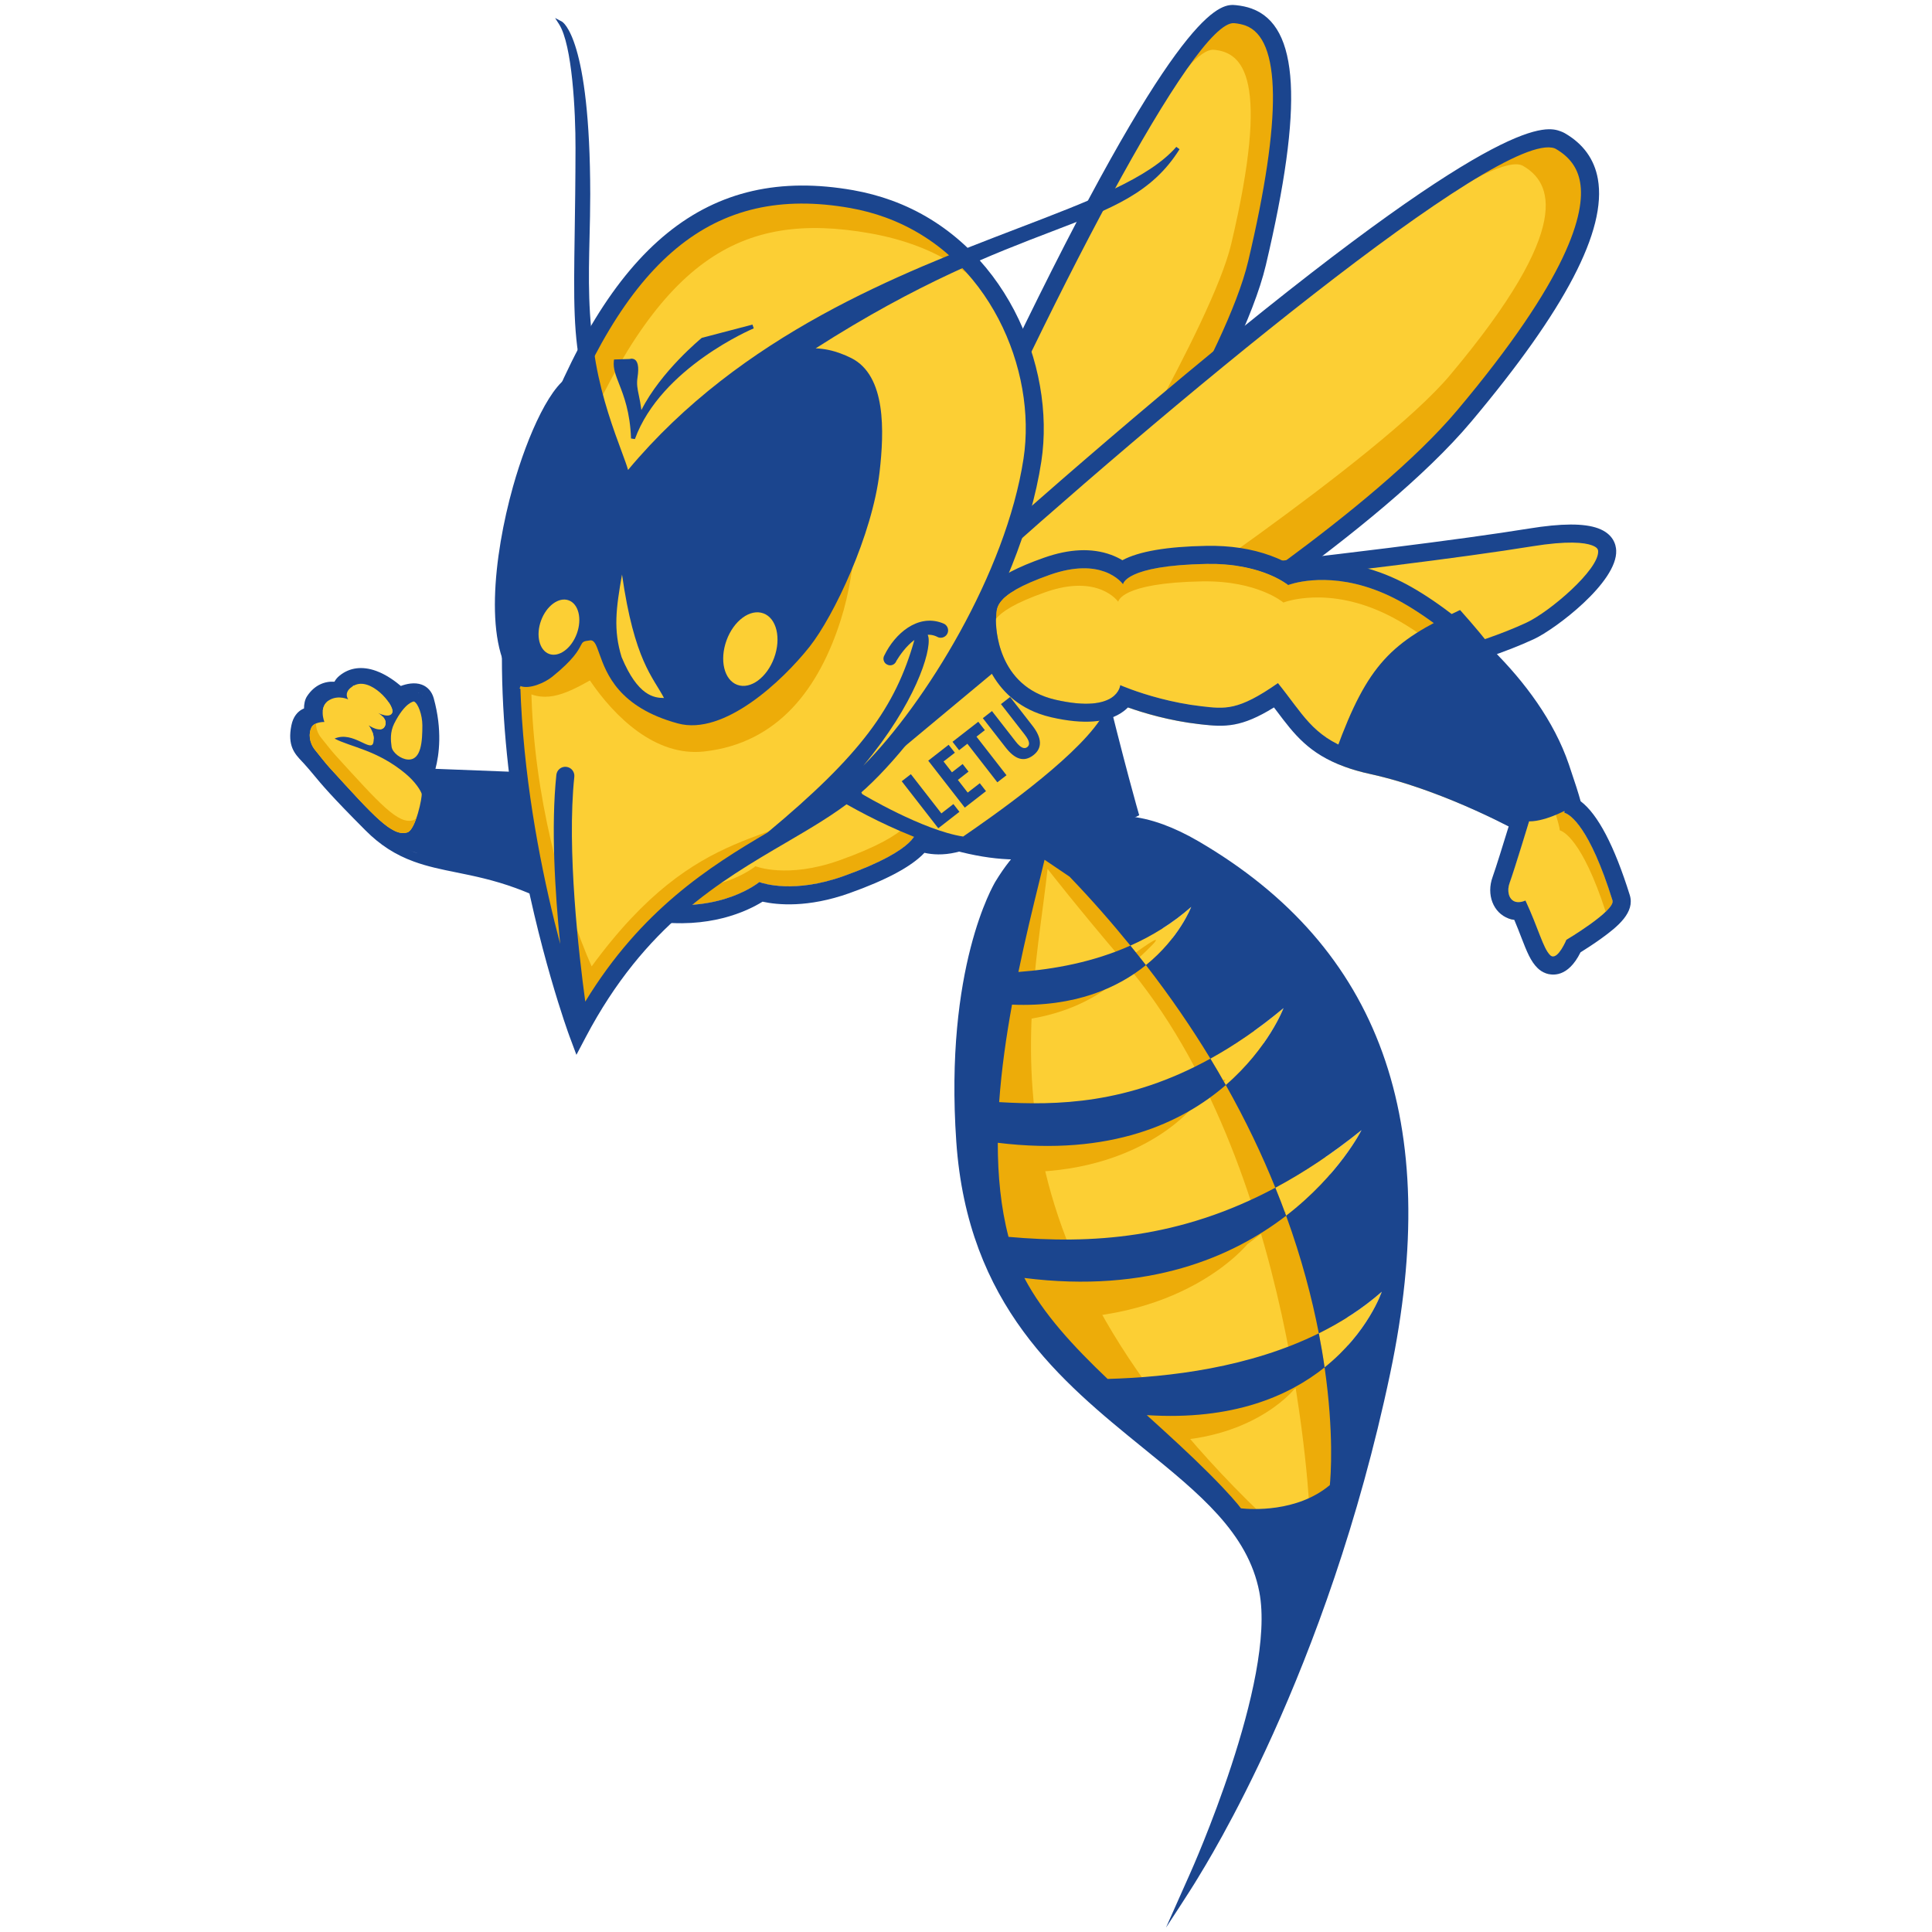 <?xml version="1.0" encoding="UTF-8"?>
<svg width="200px" height="200px" viewBox="0 0 200 200" version="1.1" xmlns="http://www.w3.org/2000/svg" xmlns:xlink="http://www.w3.org/1999/xlink">
    <!-- Generator: Sketch 51.3 (57544) - http://www.bohemiancoding.com/sketch -->
    <title>letourneau</title>
    <desc>Created with Sketch.</desc>
    <defs></defs>
    <g id="letourneau" stroke="none" stroke-width="1" fill="none" fill-rule="evenodd">
        <g id="letourneau_BGL" transform="translate(30, 0)">
            <g id="letourneau" transform="translate(0.042, 0)">
                <g id="g10" transform="translate(69.695, 99.939) scale(-1, 1) rotate(-180) translate(-69.695, -99.939) translate(0, 0.326)" fill-rule="nonzero">
                    <g id="g12">
                        <path d="M64.258,138.18 C64.258,138.18 90.52,198.807 97.823,198.085 C101.617,197.707 105.325,194.475 100.087,172.323 C97.587,161.748 83.935,141.064 83.935,141.064 L64.258,138.18" id="path14" fill="#EDAC09"></path>
                        <path d="M69.455,147.653 C69.455,147.653 89.947,194.96 95.644,194.397 C98.604,194.103 101.496,191.582 97.412,174.29 C95.461,166.039 82.387,144.454 82.387,144.454 L69.455,147.653" id="path16" fill="#FCCF34"></path>
                        <path d="M98.888,196.91 C98.546,197.029 98.169,197.112 97.729,197.154 C93.658,197.557 78.437,168.344 65.785,139.353 L83.384,141.927 C85.174,144.681 96.919,162.983 99.177,172.538 C102.683,187.362 102.582,195.56 98.888,196.91 Z M62.735,137.017 L63.401,138.556 C63.469,138.704 70.063,153.905 77.466,168.821 C92.708,199.527 96.488,199.154 97.912,199.017 C98.512,198.954 99.037,198.841 99.526,198.665 C104.458,196.865 104.912,188.676 100.998,172.106 C98.488,161.492 85.277,141.398 84.716,140.551 L84.488,140.201 L62.735,137.017 Z" id="path18" fill="#1B458E"></path>
                        <path d="M67.15,137.385 C67.15,137.385 124.059,189.216 131.467,184.956 C135.322,182.739 138.609,176.81 121.547,156.504 C111.985,145.121 89.434,131.026 89.434,131.026 L67.15,137.385" id="path20" fill="#EDAC09"></path>
                        <path d="M68.813,139.019 C68.813,139.019 121.973,185.632 127.617,182.382 C130.555,180.695 133.055,176.179 120.061,160.712 C112.77,152.034 85.788,134.177 85.788,134.177 L68.813,139.019" id="path22" fill="#FCCF34"></path>
                        <path d="M76.142,121.162 C76.142,121.162 74.244,127.816 67.626,127.162 C61.001,126.509 61.753,123.596 61.753,123.596 C61.753,123.596 57.67,123.975 53.069,122.995 C50.704,122.489 49.334,122.263 46.34,118.209 C43.102,120.266 41.423,122.017 37.735,122.31 L34.449,106.766 C35.689,106.424 36.819,106.183 37.771,106.044 C44.763,105.039 48.562,108.247 48.562,108.247 C48.562,108.247 51.832,106.922 57.246,108.847 C65.263,111.702 64.801,113.609 64.801,113.609 C64.801,113.609 67.642,111.464 72.267,115.066 C77.519,119.165 76.285,120.218 76.142,121.162" id="path24" fill="#FCCF34"></path>
                        <path d="M76.142,121.162 C76.142,121.162 76.082,121.36 75.966,121.657 C75.964,120.761 75.309,119.392 71.87,116.709 C67.243,113.1 64.403,115.247 64.403,115.247 C64.403,115.247 64.866,113.336 56.848,110.487 C51.432,108.56 48.164,109.88 48.164,109.88 C48.164,109.88 44.364,106.679 37.373,107.684 C36.608,107.792 35.719,107.976 34.756,108.216 L34.449,106.766 C35.689,106.424 36.819,106.183 37.771,106.044 C44.763,105.039 48.562,108.247 48.562,108.247 C48.562,108.247 51.832,106.922 57.246,108.847 C65.263,111.702 64.801,113.609 64.801,113.609 C64.801,113.609 67.642,111.464 72.267,115.066 C77.519,119.165 76.285,120.218 76.142,121.162" id="path26" fill="#EDAC09"></path>
                        <path d="M46.34,118.209 C49.334,122.263 50.704,122.489 53.069,122.995 C57.67,123.975 61.753,123.596 61.753,123.596 C61.753,123.596 61.001,126.509 67.626,127.162 C73.15,127.708 75.377,123.177 75.966,121.657 C75.966,122.133 75.795,122.474 75.742,122.798 C75.742,122.798 73.849,129.456 67.228,128.801 C60.603,128.143 61.354,125.235 61.354,125.235 C61.354,125.235 57.27,125.615 52.669,124.633 C50.309,124.126 48.935,123.903 45.943,119.847 C42.705,121.906 41.025,123.654 37.335,123.948 L34.051,108.407 C34.292,108.336 34.525,108.277 34.756,108.216 L37.735,122.31 C41.423,122.017 43.102,120.266 46.34,118.209" id="path28" fill="#FCCF34"></path>
                        <path d="M71.759,128.524 C70.431,129.006 68.976,129.173 67.44,129.021 C64.015,128.684 61.707,127.694 60.578,126.082 C60.453,125.899 60.346,125.716 60.257,125.533 C58.553,125.564 55.731,125.473 52.676,124.823 L52.537,124.794 C50.095,124.272 48.465,123.784 45.93,120.724 C45.79,120.817 45.655,120.914 45.517,121.007 C44.105,121.976 42.774,122.885 41.128,123.489 C40.113,123.857 39.048,124.08 37.882,124.175 L36.244,124.302 L35.906,122.694 L32.623,107.155 L32.255,105.434 L33.954,104.967 C35.254,104.604 36.444,104.349 37.504,104.191 C43.351,103.356 47.259,105.198 48.898,106.21 C50.44,105.873 53.586,105.562 57.874,107.086 C61.727,108.458 64.327,109.854 65.655,111.268 C67.31,110.895 70.049,110.967 73.418,113.593 C78.1,117.244 78.651,119.195 78.025,121.324 C78.011,121.372 77.994,121.419 77.982,121.466 L77.967,121.585 L77.936,121.675 C77.88,121.882 76.426,126.824 71.759,128.524 Z M71.118,126.769 C74.941,125.374 76.142,121.162 76.142,121.162 C76.285,120.218 77.519,119.165 72.267,115.066 C69.011,112.53 66.638,112.841 65.52,113.251 C65.048,113.421 64.801,113.609 64.801,113.609 C64.801,113.609 65.263,111.702 57.246,108.847 C52.176,107.045 48.985,108.092 48.599,108.231 C48.573,108.24 48.562,108.247 48.562,108.247 C48.562,108.247 44.763,105.039 37.771,106.044 C36.819,106.183 35.689,106.424 34.449,106.766 L37.735,122.31 C38.79,122.227 39.68,122.025 40.488,121.727 C42.511,120.99 44.028,119.681 46.34,118.209 C49.334,122.263 50.704,122.489 53.069,122.995 C57.67,123.975 61.753,123.596 61.753,123.596 C61.753,123.596 61.001,126.509 67.626,127.162 C68.978,127.296 70.134,127.123 71.118,126.769 Z" id="path30" fill="#1B458E"></path>
                        <path d="M29.33,107.876 C29.339,107.771 29.338,107.672 29.319,107.574 C29.338,107.672 29.339,107.771 29.33,107.876 Z M29.268,108.286 C29.299,108.171 29.318,108.069 29.333,107.968 C29.318,108.069 29.299,108.171 29.268,108.286 Z M29.157,108.738 C29.192,108.623 29.226,108.512 29.257,108.401 C29.226,108.512 29.192,108.623 29.157,108.738 Z M28.991,109.237 C29.034,109.112 29.078,108.995 29.113,108.878 C29.078,108.995 29.034,109.112 28.991,109.237 Z M29.098,107.002 C29.22,107.128 29.294,107.306 29.317,107.525 C29.294,107.306 29.22,107.128 29.098,107.002 Z M28.872,106.848 C28.944,106.879 29.004,106.926 29.059,106.974 C29.004,106.926 28.944,106.879 28.872,106.848 Z M28.566,106.771 C28.641,106.782 28.705,106.813 28.77,106.843 C28.705,106.813 28.641,106.782 28.566,106.771 Z M28.171,106.782 C28.26,106.771 28.332,106.771 28.409,106.771 C28.332,106.771 28.26,106.771 28.171,106.782 Z M27.682,106.899 C27.782,106.863 27.87,106.838 27.963,106.817 C27.87,106.838 27.782,106.863 27.682,106.899 Z M27.104,107.062 C27.218,107.019 27.32,106.988 27.424,106.954 C27.34,106.983 27.261,107 27.169,107.033 C27.149,107.041 27.124,107.056 27.104,107.062 Z M24.4,108.211 C24.563,108.149 24.715,108.095 24.875,108.028 C24.715,108.095 24.563,108.149 24.4,108.211 Z M14.561,110.798 C14.438,110.831 14.311,110.861 14.192,110.898 C14.311,110.861 14.438,110.831 14.561,110.798 Z M15.769,110.502 C15.611,110.535 15.453,110.569 15.3,110.608 C15.453,110.566 15.611,110.535 15.769,110.502 Z M17.117,110.208 C16.904,110.253 16.685,110.3 16.476,110.343 C16.691,110.3 16.902,110.253 17.117,110.208 Z M18.823,109.854 C18.542,109.916 18.256,109.979 17.983,110.034 C18.256,109.979 18.539,109.919 18.823,109.854 Z M11.286,112.072 C11.557,111.923 11.834,111.785 12.11,111.658 C11.834,111.785 11.557,111.923 11.286,112.072 Z M12.29,111.579 C12.568,111.455 12.848,111.341 13.132,111.237 C13.125,111.237 13.123,111.237 13.117,111.237 C12.839,111.345 12.564,111.455 12.29,111.579 Z M10.278,112.711 C10.008,112.896 9.743,113.103 9.473,113.322 C9.743,113.103 10.008,112.896 10.278,112.711 Z M11.161,112.149 C10.916,112.287 10.668,112.445 10.418,112.614 C10.668,112.445 10.916,112.287 11.161,112.149 Z M9.298,113.472 C9.023,113.71 8.748,113.96 8.47,114.234 C8.748,113.958 9.023,113.71 9.298,113.472 Z M3.377,127.785 C3.277,127.73 3.179,127.657 3.081,127.578 C3.179,127.657 3.275,127.73 3.377,127.785 Z M2.939,127.465 C2.802,127.33 2.661,127.173 2.53,126.976 C2.661,127.173 2.802,127.33 2.939,127.465 Z M3.818,127.969 C3.725,127.946 3.627,127.908 3.533,127.863 C3.627,127.908 3.725,127.946 3.818,127.969 Z M4.268,128.062 C4.168,128.055 4.066,128.042 3.962,128.01 C4.066,128.044 4.168,128.055 4.268,128.062 Z M4.991,127.961 C4.934,127.987 4.863,128.004 4.793,128.025 C4.867,128.004 4.929,127.987 4.991,127.961 Z M4.703,128.027 C4.596,128.051 4.479,128.065 4.354,128.062 C4.479,128.065 4.596,128.051 4.703,128.027 Z M5.138,127.926 C5.163,127.915 5.175,127.903 5.196,127.893 C5.167,127.907 5.124,127.929 5.082,127.95 C5.099,127.943 5.125,127.933 5.138,127.926 Z M6.107,129.153 C5.969,129.078 5.833,128.994 5.702,128.89 C5.833,128.994 5.969,129.078 6.107,129.153 Z M6.999,129.458 C6.889,129.445 6.782,129.416 6.672,129.378 C6.782,129.416 6.889,129.445 6.999,129.458 Z M7.528,129.454 C7.384,129.467 7.243,129.467 7.096,129.449 C7.243,129.467 7.384,129.467 7.528,129.454 Z M7.961,129.39 C7.853,129.424 7.739,129.449 7.628,129.463 C7.739,129.449 7.853,129.424 7.961,129.39 Z M8.404,129.276 C8.303,129.314 8.199,129.349 8.098,129.376 C8.199,129.349 8.303,129.314 8.404,129.276 Z M6.53,129.332 C6.43,129.302 6.335,129.263 6.234,129.215 C6.335,129.263 6.43,129.302 6.53,129.332 Z M9.22,128.934 C9.163,128.964 9.105,128.998 9.04,129.034 C9.105,128.998 9.161,128.964 9.22,128.934 Z M9.685,128.673 C9.631,128.704 9.579,128.737 9.525,128.773 C9.579,128.737 9.631,128.707 9.685,128.673 Z M10.1,128.405 C10.067,128.436 10.03,128.472 9.996,128.503 C10.03,128.472 10.067,128.436 10.1,128.405 Z M10.566,128.069 C10.529,128.102 10.499,128.135 10.466,128.169 C10.5,128.135 10.529,128.102 10.566,128.069 Z M10.879,127.805 C10.845,127.838 10.815,127.875 10.779,127.905 C10.815,127.875 10.845,127.838 10.879,127.805 Z M11.124,127.607 C11.091,127.635 11.061,127.67 11.024,127.703 C11.061,127.667 11.088,127.639 11.124,127.607 Z M8.705,129.165 C8.643,129.198 8.582,129.234 8.523,129.265 C8.541,129.258 8.56,129.249 8.577,129.239 C8.623,129.217 8.662,129.185 8.705,129.165 Z M11.247,127.481 C11.235,127.497 11.211,127.517 11.194,127.535 C11.213,127.511 11.228,127.499 11.247,127.481 Z M5.317,127.85 C5.317,127.85 5.273,127.869 5.239,127.886 C5.285,127.869 5.317,127.85 5.317,127.85 Z M11.349,127.478 C11.332,127.471 11.32,127.467 11.313,127.46 C11.323,127.467 11.33,127.467 11.349,127.478 Z M11.486,127.543 C11.472,127.54 11.465,127.54 11.46,127.53 C11.472,127.533 11.472,127.54 11.486,127.543 Z M11.754,127.652 C11.726,127.642 11.694,127.627 11.666,127.624 C11.696,127.627 11.726,127.642 11.754,127.652 Z M12.009,127.743 C11.981,127.736 11.963,127.721 11.936,127.718 C11.963,127.728 11.981,127.736 12.009,127.743 Z M12.363,127.832 C12.332,127.818 12.295,127.818 12.263,127.812 C12.295,127.818 12.332,127.818 12.363,127.832 Z M12.673,127.874 C12.645,127.874 12.615,127.866 12.584,127.863 C12.615,127.866 12.645,127.874 12.673,127.874 Z M13.041,127.863 C13.008,127.866 12.979,127.874 12.944,127.876 C12.979,127.874 13.008,127.866 13.041,127.863 Z M13.344,127.789 C13.314,127.805 13.278,127.812 13.248,127.823 C13.265,127.815 13.29,127.812 13.312,127.808 C13.326,127.805 13.34,127.794 13.344,127.789 Z M13.533,127.684 C13.5,127.712 13.467,127.734 13.433,127.752 C13.467,127.734 13.5,127.712 13.533,127.684 Z M13.728,127.521 C13.697,127.563 13.661,127.586 13.628,127.621 C13.661,127.586 13.697,127.565 13.728,127.521 Z M13.868,127.304 C13.846,127.348 13.822,127.375 13.795,127.404 C13.822,127.375 13.846,127.348 13.868,127.304 Z M20.292,109.512 C19.96,109.594 19.635,109.675 19.32,109.746 C19.635,109.675 19.96,109.594 20.292,109.512 Z M22.065,109.029 C21.587,109.174 21.118,109.305 20.666,109.423 C21.118,109.305 21.587,109.174 22.065,109.029 Z M23.561,118.344 C23.51,118.408 23.472,118.464 23.438,118.51 C23.472,118.464 23.51,118.408 23.561,118.344 Z M23.414,118.543 C23.335,118.649 23.291,118.707 23.291,118.707 C23.291,118.707 23.335,118.649 23.414,118.543 Z M23.99,117.744 C23.91,117.852 23.837,117.956 23.768,118.052 C23.837,117.956 23.91,117.855 23.99,117.744 Z M24.261,117.356 C24.183,117.467 24.11,117.568 24.04,117.667 C24.11,117.568 24.183,117.467 24.261,117.356 Z M24.57,116.913 C24.484,117.036 24.403,117.151 24.324,117.262 C24.403,117.151 24.484,117.036 24.57,116.913 Z M24.9,116.434 C24.806,116.566 24.715,116.694 24.633,116.824 C24.719,116.694 24.806,116.566 24.9,116.434 Z M25.249,115.911 C25.156,116.053 25.063,116.186 24.975,116.318 C25.063,116.186 25.156,116.053 25.249,115.911 Z M25.617,115.36 C25.522,115.507 25.427,115.647 25.336,115.789 C25.427,115.647 25.522,115.507 25.617,115.36 Z M26.379,114.177 C26.28,114.333 26.183,114.488 26.084,114.642 C26.183,114.488 26.28,114.333 26.379,114.177 Z M26.754,113.567 C26.659,113.727 26.565,113.879 26.47,114.035 C26.565,113.879 26.659,113.727 26.754,113.567 Z M27.127,112.949 C27.037,113.103 26.947,113.257 26.853,113.408 C26.947,113.257 27.037,113.103 27.127,112.949 Z M23.758,118.065 C23.696,118.153 23.638,118.23 23.59,118.303 C23.638,118.234 23.696,118.153 23.758,118.065 Z M27.486,112.327 C27.403,112.479 27.316,112.628 27.227,112.778 C27.316,112.628 27.403,112.479 27.486,112.327 Z M27.834,111.708 C27.754,111.855 27.67,112.007 27.585,112.156 C27.672,112.007 27.754,111.855 27.834,111.708 Z M28.156,111.102 C28.083,111.243 28.004,111.39 27.928,111.538 C28.004,111.39 28.083,111.243 28.156,111.102 Z M28.453,110.504 C28.386,110.644 28.313,110.786 28.242,110.928 C28.313,110.786 28.386,110.644 28.453,110.504 Z M23.538,108.541 C23.124,108.691 22.725,108.819 22.33,108.942 C22.725,108.819 23.124,108.691 23.538,108.541 Z M25.706,115.224 C25.797,115.078 25.899,114.931 25.994,114.78 C25.899,114.931 25.797,115.078 25.706,115.224 Z M28.934,109.395 C28.883,109.514 28.835,109.642 28.78,109.772 C28.835,109.642 28.883,109.514 28.934,109.395 Z M28.712,109.934 C28.652,110.066 28.592,110.2 28.532,110.34 C28.592,110.2 28.652,110.066 28.712,109.934 Z M27.542,114.073 C25.902,116.756 24.12,119.16 24.044,119.264 L23.777,119.626 L23.329,119.642 L15.035,119.963 C15.417,121.407 15.766,123.965 14.857,127.272 C14.665,127.956 14.224,128.46 13.611,128.681 C12.86,128.953 12.018,128.753 11.452,128.541 C10.909,129.002 9.972,129.71 8.898,130.099 C7.46,130.619 6.149,130.454 5.114,129.613 C4.874,129.423 4.7,129.203 4.58,128.98 C3.622,129.045 2.544,128.681 1.753,127.493 C1.508,127.128 1.429,126.651 1.429,126.212 C1.343,126.176 1.253,126.138 1.164,126.082 C0.796,125.863 0.311,125.405 0.121,124.457 C-0.303,122.346 0.465,121.523 1.215,120.729 L1.413,120.519 C1.827,120.063 2.111,119.722 2.444,119.322 C3.254,118.341 4.27,117.122 7.807,113.577 C9.303,112.08 10.885,111.058 12.8,110.364 C14.206,109.849 15.666,109.548 17.218,109.237 C19.019,108.872 21.056,108.458 23.356,107.616 C24.222,107.301 25.059,106.951 25.913,106.549 C26.248,106.393 26.562,106.257 26.851,106.157 C28.307,105.623 29.333,105.74 29.901,106.506 C30.518,107.335 30.723,108.884 27.542,114.073 Z" id="path32" fill="#1B458E"></path>
                        <path d="M12.804,126.937 C12.804,126.937 11.883,126.875 10.761,124.64 C10.32,123.754 10.408,122.869 10.495,122.251 C10.582,121.629 11.46,120.967 12.175,120.926 C13.589,120.83 13.679,122.867 13.681,124.459 C13.681,125.533 13.24,126.759 12.804,126.937" id="path34" fill="#FCCF34"></path>
                        <path d="M4.594,123.094 C6.256,122.217 9.007,121.911 11.94,119.463 C13.01,118.568 13.505,117.693 13.604,117.4 C13.704,117.105 12.992,113.651 12.13,113.384 C10.562,112.891 8.634,115.09 4.1,120.057 C3.556,120.653 3.216,121.135 2.592,121.89 C1.929,122.7 1.906,123.665 2.202,124.255 C2.495,124.842 3.541,124.815 3.541,124.815 C3.541,124.815 2.872,126.451 4.11,127.115 C5.043,127.619 6.008,127.149 6.008,127.149 C6.008,127.149 5.402,127.932 6.604,128.585 C8.322,129.514 10.772,126.618 10.576,125.832 C10.388,125.093 9.107,125.739 9.107,125.739 C9.107,125.739 10.189,125.15 9.796,124.367 C9.402,123.582 8.124,124.464 8.124,124.464 C8.124,124.464 8.808,123.681 8.611,122.7 C8.387,121.579 6.519,123.934 4.594,123.094" id="path36" fill="#FCCF34"></path>
                        <path d="M9.731,127.002 C9.731,127.002 10.812,126.412 10.421,125.634 C10.405,125.6 10.376,125.586 10.363,125.562 C10.46,125.615 10.543,125.694 10.576,125.832 C10.628,126.044 10.486,126.414 10.217,126.817 C9.948,126.896 9.731,127.002 9.731,127.002" id="path38" fill="#FCCF34"></path>
                        <path d="M8.75,125.728 C8.75,125.728 9.385,124.989 9.248,124.052 C9.472,124.054 9.673,124.129 9.796,124.367 C9.989,124.76 9.818,125.104 9.596,125.348 C9.167,125.449 8.75,125.728 8.75,125.728" id="path40" fill="#FCCF34"></path>
                        <path d="M5.218,124.358 C6.1,123.89 7.291,123.58 8.646,123.036 C8.648,123.308 8.59,123.55 8.515,123.761 C7.754,124.069 6.503,124.917 5.218,124.358" id="path42" fill="#FCCF34"></path>
                        <path d="M6.698,128.411 C6.698,128.411 6.643,128.484 6.596,128.603 C6.538,128.57 6.498,128.537 6.448,128.506 C6.608,128.453 6.698,128.411 6.698,128.411" id="path44" fill="#FCCF34"></path>
                        <path d="M12.755,114.647 C11.187,114.158 9.259,116.352 4.726,121.321 C4.183,121.919 3.842,122.397 3.221,123.154 C2.823,123.637 2.674,124.167 2.669,124.649 C2.477,124.565 2.301,124.445 2.202,124.255 C1.906,123.665 1.929,122.7 2.592,121.89 C3.216,121.135 3.556,120.653 4.1,120.057 C8.634,115.09 10.562,112.891 12.13,113.384 C12.484,113.493 12.807,114.139 13.065,114.881 C12.968,114.763 12.86,114.678 12.755,114.647" id="path46" fill="#EDAC09"></path>
                        <path d="M3.989,127.032 C3.572,126.745 3.406,126.34 3.377,125.949 C3.752,126.092 4.165,126.082 4.165,126.082 C4.165,126.082 3.994,126.516 3.989,127.032" id="path48" fill="#FCCF34"></path>
                        <path d="M99.962,140.261 C99.962,140.261 106.421,140.976 113.756,141.895 C118.837,142.527 124.331,143.259 128.384,143.915 C144.254,146.483 132.084,135.979 128.38,134.254 C122.331,131.432 114.027,129.813 114.027,129.813 L99.962,140.261" id="path50" fill="#FCCF34"></path>
                        <path d="M102.42,139.599 L114.249,130.813 C115.97,131.177 122.857,132.709 127.985,135.1 C130.365,136.212 135.483,140.567 135.398,142.49 C135.391,142.614 135.38,142.874 134.751,143.103 C133.98,143.387 132.269,143.599 128.532,142.992 C125.027,142.424 120.096,141.743 113.871,140.967 C109.261,140.391 104.959,139.887 102.42,139.599 Z M113.799,128.819 L97.495,140.933 L99.853,141.191 C99.923,141.196 106.399,141.919 113.639,142.822 C119.839,143.595 124.75,144.273 128.233,144.836 C131.6,145.382 133.941,145.391 135.391,144.861 C136.958,144.288 137.238,143.181 137.265,142.569 C137.412,139.278 130.944,134.415 128.775,133.404 C122.691,130.571 114.55,128.965 114.205,128.898 L113.799,128.819 Z" id="path52" fill="#1B458E"></path>
                        <path d="M130.895,184.197 C125.299,186.232 90.526,157.307 69.022,137.821 L89.287,132.044 C92.173,133.881 112.118,146.738 120.831,157.106 C132.349,170.813 134.093,177.505 133.527,180.695 C133.266,182.191 132.438,183.319 131.002,184.146 C130.969,184.165 130.933,184.182 130.895,184.197 Z M65.283,136.95 L66.522,138.079 C66.662,138.205 80.636,150.914 95.456,163.094 C125.805,188.042 130.117,186.468 131.534,185.952 C131.677,185.899 131.81,185.839 131.934,185.77 C133.852,184.666 135.008,183.067 135.369,181.023 C136.304,175.728 132.019,167.515 122.264,155.907 C112.713,144.536 90.852,130.816 89.926,130.237 L89.574,130.018 L65.283,136.95 Z" id="path54" fill="#1B458E"></path>
                        <path d="M87.841,115.321 C87.831,115.367 86.467,120 83.835,130.827 C82.951,134.464 81.064,136.829 78.234,137.86 C75.03,139.025 71.109,138.299 68.444,137.651 L52.806,119.29 L52.99,119.16 C53.047,119.119 58.836,114.998 65.701,112.499 C69.908,110.967 73.656,110.346 76.839,110.656 C79.448,110.909 87.404,114.912 87.739,115.083 L87.893,115.157 L87.841,115.321" id="path56" fill="#1B458E"></path>
                        <path d="M29.773,92.635 C29.773,92.635 16.879,127.183 26.203,152.79 C34.394,175.283 44.67,181.312 58.124,178.942 C72.158,176.466 78.427,162.325 76.833,151.923 C74.777,138.466 64.554,123.015 57.746,117.588 C50.387,111.719 38.313,108.852 29.773,92.635" id="path58" fill="#FCCF34"></path>
                        <path d="M58.729,118.218 C58.729,118.218 68.706,126.533 73.117,130.199 C75.795,127.908 78.844,124.63 83.818,125.016 C80.962,120.788 72.589,114.962 69.662,112.953 C65.5,113.59 59.227,117.339 59.227,117.339 L58.729,118.218" id="path60" fill="#FCCF34"></path>
                        <path d="M73.059,135.509 C73.223,136.452 72.382,137.843 78.664,140.056 C84.201,142.006 86.214,139.066 86.214,139.066 C86.214,139.066 86.375,141.024 94.885,141.177 C100.631,141.279 103.31,138.987 103.31,138.987 C103.31,138.987 107.931,140.818 114.245,137.644 C118.962,135.265 127.715,128.282 130.593,119.829 C132.344,114.69 131.843,115.425 131.843,115.425 C131.843,115.425 134.093,115.261 136.882,106.342 C137.212,105.294 132.106,102.259 132.106,102.259 C132.106,102.259 131.159,99.97 130.432,100.674 C129.698,101.38 129.231,103.416 127.874,106.329 C126.323,105.685 125.834,107.05 126.227,108.134 C126.756,109.589 128.373,114.931 128.373,114.931 C128.373,114.931 120.285,119.474 112.224,121.245 C106.123,122.588 105.282,125.095 102.25,128.837 C98.122,125.945 96.751,126.164 94.348,126.438 C89.673,126.971 85.923,128.628 85.923,128.628 C85.923,128.628 85.708,125.632 79.224,127.115 C72.736,128.597 73.059,135.509 73.059,135.509" id="path62" fill="#FCCF34"></path>
                        <path d="M73.059,135.509 C73.223,136.452 72.382,137.843 78.664,140.056 C84.201,142.006 86.214,139.066 86.214,139.066 C86.214,139.066 86.375,141.024 94.885,141.177 C100.631,141.279 103.31,138.987 103.31,138.987 C103.31,138.987 107.931,140.818 114.245,137.644 C118.962,135.265 127.715,128.282 130.593,119.829 C132.344,114.69 131.843,115.425 131.843,115.425 C131.843,115.425 134.093,115.261 136.882,106.342 C137.212,105.294 132.106,102.259 132.106,102.259 C132.106,102.259 131.159,99.97 130.432,100.674 C129.698,101.38 129.231,103.416 127.874,106.329 C126.323,105.685 125.834,107.05 126.227,108.134 C126.756,109.589 128.373,114.931 128.373,114.931 C128.373,114.931 120.285,119.474 112.224,121.245 C106.123,122.588 105.282,125.095 102.25,128.837 C98.122,125.945 96.751,126.164 94.348,126.438 C89.673,126.971 85.923,128.628 85.923,128.628 C85.923,128.628 85.708,125.632 79.224,127.115 C72.736,128.597 73.059,135.509 73.059,135.509" id="path64" fill="#FCCF34"></path>
                        <path d="M78.172,138.248 C83.705,140.196 85.717,137.255 85.717,137.255 C85.717,137.255 85.887,139.216 94.391,139.368 C100.14,139.468 102.816,137.179 102.816,137.179 C102.816,137.179 107.438,139.011 113.746,135.832 C118.468,133.457 127.221,126.473 130.102,118.021 C131.31,114.472 131.445,113.724 131.412,113.599 C131.768,113.507 133.741,112.653 136.181,105.17 C136.665,105.639 136.973,106.06 136.882,106.342 C134.35,114.438 132.269,115.317 131.908,115.405 C131.892,115.352 131.843,115.425 131.843,115.425 C131.843,115.425 131.869,115.417 131.908,115.405 C131.939,115.532 131.805,116.282 130.593,119.829 C127.715,128.282 118.962,135.265 114.245,137.644 C107.931,140.818 103.31,138.987 103.31,138.987 C103.31,138.987 100.631,141.279 94.885,141.177 C86.375,141.024 86.214,139.066 86.214,139.066 C86.214,139.066 84.201,142.006 78.664,140.056 C72.382,137.843 73.223,136.452 73.059,135.509 C73.059,135.509 73.053,135.483 73.053,135.475 C73.643,136.222 74.995,137.128 78.172,138.248" id="path66" fill="#EDAC09"></path>
                        <path d="M131.939,115.414 C131.881,115.432 131.843,115.444 131.843,115.444 C131.843,115.444 131.915,115.336 131.939,115.414" id="path68" fill="#FCCF34"></path>
                        <path d="M127.825,113.149 C127.308,111.455 126.554,109.037 126.227,108.134 C126.142,107.903 126.108,107.66 126.106,107.426 C126.792,109.517 127.876,113.123 127.876,113.123 C127.876,113.123 127.859,113.132 127.825,113.149" id="path70" fill="#FCCF34"></path>
                        <path d="M136.388,104.529 C136.318,104.757 136.248,104.954 136.181,105.17 C134.843,103.89 132.106,102.259 132.106,102.259 C132.106,102.259 131.159,99.97 130.432,100.674 C129.698,101.38 129.231,103.416 127.874,106.329 C126.653,105.822 126.096,106.559 126.106,107.426 C125.957,106.971 125.827,106.584 125.732,106.325 C125.341,105.241 125.827,103.873 127.381,104.517 C128.736,101.607 129.204,99.572 129.933,98.863 C130.665,98.16 131.61,100.448 131.61,100.448 C131.61,100.448 136.718,103.483 136.388,104.529" id="path72" fill="#FCCF34"></path>
                        <path d="M112.224,121.245 C106.123,122.588 105.282,125.095 102.25,128.837 C98.122,125.945 96.751,126.164 94.348,126.438 C89.673,126.971 85.923,128.628 85.923,128.628 C85.923,128.628 85.708,125.632 79.224,127.115 C72.921,128.556 73.04,135.097 73.053,135.475 C72.481,134.743 72.643,134.168 72.562,133.701 C72.562,133.701 72.243,126.788 78.729,125.304 C85.217,123.823 85.43,126.817 85.43,126.817 C85.43,126.817 89.181,125.16 93.854,124.627 C96.257,124.358 97.63,124.138 101.753,127.024 C104.786,123.286 105.634,120.778 111.735,119.439 C119.445,117.744 127.173,113.512 127.825,113.149 C128.143,114.172 128.373,114.931 128.373,114.931 C128.373,114.931 120.285,119.474 112.224,121.245" id="path74" fill="#FCCF34"></path>
                        <path d="M131.441,113.61 C131.392,113.624 131.352,113.631 131.352,113.631 C131.352,113.631 131.423,113.525 131.441,113.61" id="path76" fill="#FCCF34"></path>
                        <path d="M112.842,140.283 C108.61,141.821 105.241,141.403 103.638,141.024 C103.134,141.325 102.424,141.694 101.498,142.029 C99.526,142.751 97.285,143.091 94.851,143.045 C90.761,142.973 87.852,142.474 86.147,141.558 C85.807,141.764 85.414,141.957 84.952,142.125 C82.982,142.841 80.656,142.742 78.042,141.82 C72.445,139.85 71.302,138.175 71.215,135.957 C71.215,135.906 71.215,135.856 71.211,135.807 L71.189,135.692 L71.187,135.598 C71.069,133.006 72.235,127.595 77.507,125.675 C77.922,125.523 78.359,125.396 78.805,125.294 C82.16,124.528 84.666,124.732 86.243,125.902 C86.421,126.034 86.585,126.174 86.724,126.319 C88.242,125.783 90.997,124.938 94.138,124.582 L94.278,124.565 C96.759,124.283 98.459,124.225 101.838,126.319 C101.944,126.183 102.047,126.044 102.148,125.912 C103.919,123.559 105.448,121.53 109.131,120.191 C109.942,119.893 110.824,119.639 111.823,119.422 C113.693,119.014 115.725,118.408 117.876,117.626 C121.41,116.34 124.474,114.854 126.135,113.999 C125.62,112.322 124.806,109.698 124.474,108.774 C123.805,106.942 124.533,105.052 126.135,104.466 C126.297,104.408 126.494,104.351 126.718,104.325 C126.995,103.667 127.228,103.072 127.44,102.52 C128.002,101.07 128.409,100.028 129.134,99.331 C129.375,99.095 129.654,98.916 129.96,98.806 C130.631,98.561 132.263,98.324 133.572,100.966 C134.078,101.282 134.897,101.805 135.709,102.39 C137.435,103.633 139.23,105.107 138.67,106.901 C137.072,112.007 135.364,115.263 133.584,116.607 C133.383,117.359 133.011,118.526 132.364,120.429 C129.312,129.387 120.143,136.766 115.08,139.314 C114.345,139.684 113.594,140.009 112.842,140.283 Z M112.205,138.527 C112.862,138.288 113.543,137.997 114.245,137.644 C118.962,135.265 127.715,128.282 130.593,119.829 C131.8,116.299 131.937,115.539 131.908,115.407 C131.865,115.422 131.843,115.425 131.843,115.425 C131.843,115.425 131.865,115.391 131.879,115.388 C131.892,115.384 131.904,115.388 131.908,115.407 C131.927,115.405 131.951,115.398 131.976,115.388 C132.501,115.199 134.493,113.987 136.882,106.342 C137.212,105.294 132.106,102.259 132.106,102.259 C132.106,102.259 131.298,100.308 130.599,100.564 C130.542,100.584 130.484,100.62 130.432,100.674 C129.698,101.38 129.231,103.416 127.874,106.329 C127.419,106.136 127.052,106.123 126.775,106.223 C126.114,106.465 125.949,107.37 126.227,108.134 C126.756,109.589 128.373,114.931 128.373,114.931 C128.373,114.931 124.02,117.376 118.515,119.38 C116.516,120.109 114.372,120.778 112.224,121.245 C111.294,121.453 110.482,121.685 109.769,121.944 C105.815,123.385 104.817,125.662 102.25,128.837 C98.122,125.945 96.751,126.164 94.348,126.438 C91.234,126.794 88.531,127.645 87.072,128.178 C86.339,128.445 85.923,128.628 85.923,128.628 C85.923,128.628 85.708,125.632 79.224,127.115 C78.84,127.202 78.485,127.311 78.147,127.431 C72.772,129.387 73.059,135.509 73.059,135.509 C73.223,136.452 72.382,137.843 78.664,140.056 C81.284,140.976 83.112,140.806 84.312,140.37 C85.651,139.883 86.214,139.066 86.214,139.066 C86.214,139.066 86.375,141.024 94.885,141.177 C97.498,141.224 99.475,140.777 100.858,140.273 C102.515,139.671 103.31,138.987 103.31,138.987 C103.31,138.987 106.962,140.437 112.205,138.527 Z" id="path78" fill="#1B458E"></path>
                        <path d="M132.353,116.017 C130.275,124.806 126.393,130.478 121.209,136.284 L121.105,136.403 L120.964,136.338 C114.042,133.108 111.537,130.825 108.293,121.911 L108.216,121.704 L108.43,121.643 C109.308,121.388 110.176,121.139 111.034,120.895 C114.451,119.922 117.679,119.003 120.69,117.908 C123.525,116.872 125.874,115.779 127.869,114.567 L127.908,114.543 L127.954,114.541 C129.69,114.36 132.151,115.733 132.258,115.789 L132.39,115.865 L132.353,116.017" id="path80" fill="#1B458E"></path>
                        <path d="M31.207,99.514 C31.207,99.514 18.609,126.528 29.139,151.66 C38.001,172.807 46.547,177.778 60.002,175.403 C67.221,174.133 71.884,170.702 74.499,166.262 C71.553,172.368 66.091,177.535 58.124,178.942 C44.67,181.312 34.394,175.283 26.203,152.79 C16.879,127.183 29.773,92.635 29.773,92.635 C38.313,108.852 50.387,111.719 57.746,117.588 C50.387,111.719 42.42,114.828 31.207,99.514" id="path82" fill="#EDAC09"></path>
                        <path d="M59.324,120.283 C64.656,126.658 66.372,132.067 66.065,133.621 C66.046,133.705 66.023,133.775 65.997,133.84 C66.237,133.852 66.486,133.823 66.736,133.732 C66.833,133.701 66.928,133.654 67.084,133.576 C67.478,133.433 67.919,133.64 68.06,134.036 C68.206,134.43 67.994,134.874 67.613,135.01 L67.446,135.076 C64.936,135.991 62.598,133.956 61.514,131.721 C61.416,131.564 61.386,131.366 61.437,131.186 C61.49,130.996 61.624,130.837 61.756,130.779 L61.881,130.718 C62.209,130.598 62.57,130.752 62.726,131.073 L62.763,131.158 C63.082,131.683 63.757,132.679 64.617,133.301 C62.637,126.306 59.056,121.4 49.401,113.363 C43.414,109.847 36.328,105.36 30.545,95.865 C29.885,100.716 28.619,111.598 29.411,119.142 C29.464,119.656 29.09,120.116 28.578,120.169 C28.064,120.225 27.604,119.847 27.551,119.334 C26.991,113.991 27.41,107.188 27.948,101.84 C24.811,113.717 20.817,135.268 27.081,152.469 C34.513,172.884 43.749,180.526 57.965,178.019 C59.221,177.796 60.453,177.47 61.618,177.044 C72.361,173.132 77.321,161.272 75.911,152.063 C74.097,140.203 65.701,126.689 59.324,120.283 Z M77.756,151.779 C79.283,161.735 73.9,174.563 62.262,178.8 C60.99,179.263 59.652,179.618 58.285,179.862 C43.196,182.521 33.029,174.269 25.324,153.109 C15.991,127.474 28.77,92.655 28.899,92.311 L29.628,90.355 L30.6,92.2 C36.698,103.77 44.474,108.317 51.338,112.332 C53.877,113.818 56.276,115.222 58.327,116.855 C64.889,122.087 75.583,137.53 77.756,151.779 Z" id="path84" fill="#1B458E"></path>
                        <path d="M77.65,111.617 C75.976,109.738 67.759,85.128 72.382,70.511 C77.012,55.896 94.035,48.705 97.926,42.31 C101.816,35.92 108.584,42.91 108.584,42.91 C108.584,42.91 112.373,73.11 104.591,85.891 C96.812,98.672 82.543,112.072 77.65,111.617" id="path86" fill="#EDAC09"></path>
                        <path d="M93.273,105.672 C91.315,103.946 89.181,102.648 86.975,101.664 C87.522,100.988 88.064,100.316 88.584,99.642 C92.063,102.453 93.273,105.672 93.273,105.672" id="path88" fill="#FCCF34"></path>
                        <path d="M102.83,95.194 C100.212,93.013 97.682,91.3 95.256,89.962 C95.811,89.044 96.347,88.134 96.852,87.228 C101.267,91.05 102.83,95.194 102.83,95.194" id="path90" fill="#FCCF34"></path>
                        <path d="M112.997,65.831 C111.013,64.083 108.806,62.677 106.482,61.527 C106.723,60.29 106.922,59.114 107.079,57.999 C111.59,61.607 112.997,65.831 112.997,65.831" id="path92" fill="#FCCF34"></path>
                        <path d="M78.401,109.603 C76.718,94.051 69.86,70.439 103.548,40.014 L105.543,42.77 C105.543,42.77 104.143,79.107 86.349,99.934 C81.582,105.512 78.401,109.603 78.401,109.603" id="path94" fill="#FCCF34"></path>
                        <path d="M110.901,82.562 C107.857,80.109 104.884,78.154 101.98,76.599 C102.377,75.625 102.753,74.654 103.098,73.702 C108.597,77.934 110.901,82.562 110.901,82.562" id="path96" fill="#FCCF34"></path>
                        <polyline id="path98" fill="#1B458E" points="63.304 118.677 64.25 119.41 67.409 115.35 68.654 116.316 69.278 115.514 67.088 113.811 63.304 118.677"></polyline>
                        <polyline id="path100" fill="#1B458E" points="70.219 119.676 69.116 118.816 70.134 117.503 71.387 118.473 72.026 117.652 69.832 115.947 66.05 120.808 68.16 122.453 68.805 121.632 67.635 120.724 68.505 119.603 69.61 120.461 70.219 119.676"></polyline>
                        <polyline id="path102" fill="#1B458E" points="70.099 122.559 69.241 121.89 68.562 122.761 71.23 124.837 71.908 123.968 71.044 123.293 74.15 119.299 73.201 118.568 70.099 122.559"></polyline>
                        <path d="M72.646,125.942 L75.108,122.781 C75.66,122.065 76.035,122.014 76.294,122.207 C76.565,122.424 76.607,122.768 76.035,123.506 L73.577,126.663 L74.524,127.4 L76.851,124.406 C77.822,123.156 77.875,122.108 76.942,121.383 C75.927,120.591 74.982,120.982 74.038,122.205 L71.701,125.206 L72.646,125.942" id="path104" fill="#1B458E"></path>
                        <path d="M73.702,97.383 C73.702,97.383 82.348,97.223 87.402,100.855 C92.453,104.485 87.3,99.894 87.3,99.894 C87.3,99.894 83.445,94.088 73.383,93.775 L73.702,97.383" id="path106" fill="#EDAC09"></path>
                        <path d="M74.597,83.144 C74.597,83.144 86.312,81.855 93.618,86.165 C100.923,90.47 93.363,84.872 93.363,84.872 C93.363,84.872 87.411,77.465 73.714,78.279 L74.597,83.144" id="path108" fill="#EDAC09"></path>
                        <path d="M77.382,68.745 C77.382,68.745 90.928,67.257 99.374,72.235 C107.82,77.211 99.078,70.745 99.078,70.745 C99.078,70.745 92.203,62.178 76.366,63.122 L77.382,68.745" id="path110" fill="#EDAC09"></path>
                        <path d="M88.871,54.304 C88.871,54.304 98.247,53.273 104.09,56.72 C109.938,60.167 103.887,55.686 103.887,55.686 C103.887,55.686 99.129,49.759 88.165,50.414 L88.871,54.304" id="path112" fill="#EDAC09"></path>
                        <path d="M98.423,43.408 C98.126,43.808 97.245,44.892 95.123,47.016 C93.114,49.025 90.958,50.985 88.871,52.878 C88.806,52.941 88.744,52.996 88.675,53.059 C97.559,52.485 103.372,55.031 107.079,57.999 C106.922,59.114 106.723,60.29 106.482,61.527 C99.323,57.986 91.043,56.983 84.617,56.805 C81.079,60.17 77.956,63.543 75.999,67.257 C88.855,65.629 97.585,69.458 103.098,73.702 C102.753,74.654 102.377,75.625 101.98,76.599 C92.046,71.298 82.908,70.748 74.359,71.513 C73.565,74.548 73.247,77.846 73.248,81.251 C84.958,79.815 92.383,83.351 96.852,87.228 C96.347,88.134 95.811,89.044 95.256,89.962 C86.679,85.224 79.328,85.112 73.391,85.461 C73.632,88.844 74.12,92.258 74.722,95.552 C81.291,95.275 85.717,97.323 88.584,99.642 C88.064,100.316 87.522,100.988 86.975,101.664 C83.133,99.953 79.087,99.211 75.383,98.934 C76.093,102.361 76.878,105.594 77.575,108.421 C77.755,109.163 77.925,109.874 78.09,110.55 L80.68,108.799 C82.972,106.412 85.051,104.033 86.975,101.664 C89.181,102.648 91.315,103.946 93.273,105.672 C93.273,105.672 92.063,102.453 88.584,99.642 C91.13,96.361 93.337,93.124 95.256,89.962 C97.682,91.3 100.212,93.013 102.83,95.194 C102.83,95.194 101.267,91.05 96.852,87.228 C98.926,83.548 100.615,79.988 101.98,76.599 C104.884,78.154 107.857,80.109 110.901,82.562 C110.901,82.562 108.597,77.934 103.098,73.702 C104.716,69.241 105.779,65.147 106.482,61.527 C108.806,62.677 111.013,64.083 112.997,65.831 C112.997,65.831 111.59,61.607 107.079,57.999 C108.059,51.216 107.714,46.737 107.623,45.817 C104.222,42.965 99.432,43.3 98.423,43.408 Z M113.871,57.384 C119.357,83.467 112.858,101.487 93.996,112.479 C92.749,113.206 91.527,113.787 90.366,114.211 C84.993,116.169 82.126,114.322 81.297,113.623 C80.374,113.956 76.917,114.719 73.013,108.307 C72.798,107.947 67.711,99.353 68.952,81.376 C70.123,64.413 79.798,56.56 88.329,49.632 C94.131,44.926 99.143,40.86 100.321,34.76 C102.1,25.564 93.242,5.799 93.151,5.602 L90.658,0 C90.658,0 93.189,3.841 93.969,5.156 C94.74,6.465 107.323,26.247 113.871,57.384 Z" id="path114" fill="#1B458E"></path>
                        <path d="M31.263,135.101 C31.559,133.756 24.487,128.919 23.717,128.323 C26.16,126.629 28.291,127.583 31.026,129.108 C33.597,125.321 37.818,121.215 42.828,121.757 C50.572,122.606 54.755,128.365 56.987,135.355 C57.875,138.139 58.331,141.164 58.5,144.059 C57.739,131.026 35.361,116.287 31.263,135.101" id="path116" fill="#EDAC09"></path>
                        <path d="M91.731,184.349 C88.914,181.112 82.881,178.805 75.242,175.883 C63.179,171.258 46.694,164.947 34.974,150.904 C34.854,151.34 34.62,151.976 34.311,152.809 C33.506,154.979 32.294,158.255 31.639,161.974 C30.791,166.805 30.887,170.769 30.987,174.96 C31.023,176.398 31.059,177.875 31.059,179.428 C31.047,195.62 28.224,197.273 28.101,197.333 L27.419,197.69 L27.834,197.044 C29.197,194.91 29.543,187.984 29.534,184.223 C29.529,180.765 29.486,177.889 29.449,175.435 C29.345,168.39 29.294,164.775 30.253,160.603 C30.146,160.677 30.037,160.745 29.936,160.784 C29.745,160.851 29.559,160.861 29.383,160.812 C27.109,160.221 24.57,154.534 23.061,149.17 C21.059,142.034 19.96,132.41 23.457,128.777 C23.563,128.666 23.693,128.582 23.85,128.524 C24.788,128.184 26.357,128.872 27.134,129.502 C29.33,131.277 29.814,132.214 30.074,132.72 C30.28,133.11 30.312,133.178 31.049,133.261 C31.514,133.315 31.704,132.709 32.01,131.855 C32.736,129.839 33.987,126.331 40.134,124.662 C44.889,123.364 50.929,129.033 53.752,132.588 C56.285,135.779 60.273,144.213 61.014,150.704 C61.49,154.885 61.706,160.659 58.088,162.482 C57.695,162.677 57.325,162.841 56.949,162.973 C56.145,163.269 55.308,163.457 54.398,163.491 C65.048,170.309 72.895,173.312 78.777,175.563 C85.063,177.966 89.216,179.555 92.064,184.103 L91.731,184.349" id="path118" fill="#1B458E"></path>
                        <path d="M33.707,162.138 L35.186,162.183 C35.186,162.183 36.066,162.593 35.749,160.515 C35.553,159.223 36.032,158.618 36.231,156.352 C38.09,160.652 42.735,164.411 42.735,164.411 L47.905,165.752 C47.905,165.752 38.248,161.74 35.486,154.17 C35.314,158.915 33.53,160.445 33.707,162.138" id="path120" fill="#1B458E"></path>
                        <path d="M42.786,164.214 C42.803,164.206 39.223,161.277 37.142,157.686 C39.746,161.326 43.698,163.811 45.994,165.045 L42.786,164.214 Z M33.896,161.938 C33.887,161.348 34.122,160.75 34.432,159.953 C34.866,158.845 35.442,157.373 35.639,155.089 C35.825,155.499 36.028,155.904 36.251,156.297 L36.028,156.335 C35.943,157.304 35.8,157.976 35.694,158.512 C35.538,159.247 35.428,159.777 35.543,160.545 C35.697,161.528 35.565,161.942 35.405,162 C35.34,162.022 35.272,161.998 35.272,161.998 L33.896,161.938 Z M35.282,154.16 C35.183,156.908 34.525,158.583 34.048,159.805 C33.697,160.7 33.421,161.408 33.5,162.154 L33.523,162.337 L35.172,162.39 C35.155,162.396 35.34,162.46 35.546,162.388 C35.993,162.227 36.124,161.603 35.955,160.485 C35.847,159.789 35.946,159.312 36.096,158.594 C36.18,158.19 36.275,157.72 36.356,157.106 C38.378,161.116 42.559,164.534 42.605,164.575 L47.853,165.951 L47.986,165.56 C47.886,165.522 38.378,161.497 35.683,154.099 L35.282,154.16 Z" id="path122" fill="#1B458E"></path>
                        <path d="M45.168,133.261 C45.912,135.305 47.62,136.557 48.982,136.058 C50.346,135.564 50.845,133.503 50.1,131.461 C49.355,129.416 47.652,128.158 46.285,128.657 C44.923,129.153 44.423,131.212 45.168,133.261" id="path124" fill="#FCCF34"></path>
                        <path d="M25.966,135.307 C26.528,136.841 27.809,137.78 28.828,137.406 C29.853,137.034 30.23,135.49 29.671,133.958 C29.112,132.427 27.831,131.485 26.808,131.855 C25.788,132.229 25.408,133.775 25.966,135.307" id="path126" fill="#FCCF34"></path>
                        <path d="M38.695,127.296 C37.559,129.473 35.622,131.145 34.349,140.079 C33.727,136.571 33.438,134.341 34.308,131.526 C35.993,127.481 37.684,127.305 38.695,127.296" id="path128" fill="#FCCF34"></path>
                    </g>
                </g>
            </g>
        </g>
    </g>
</svg>